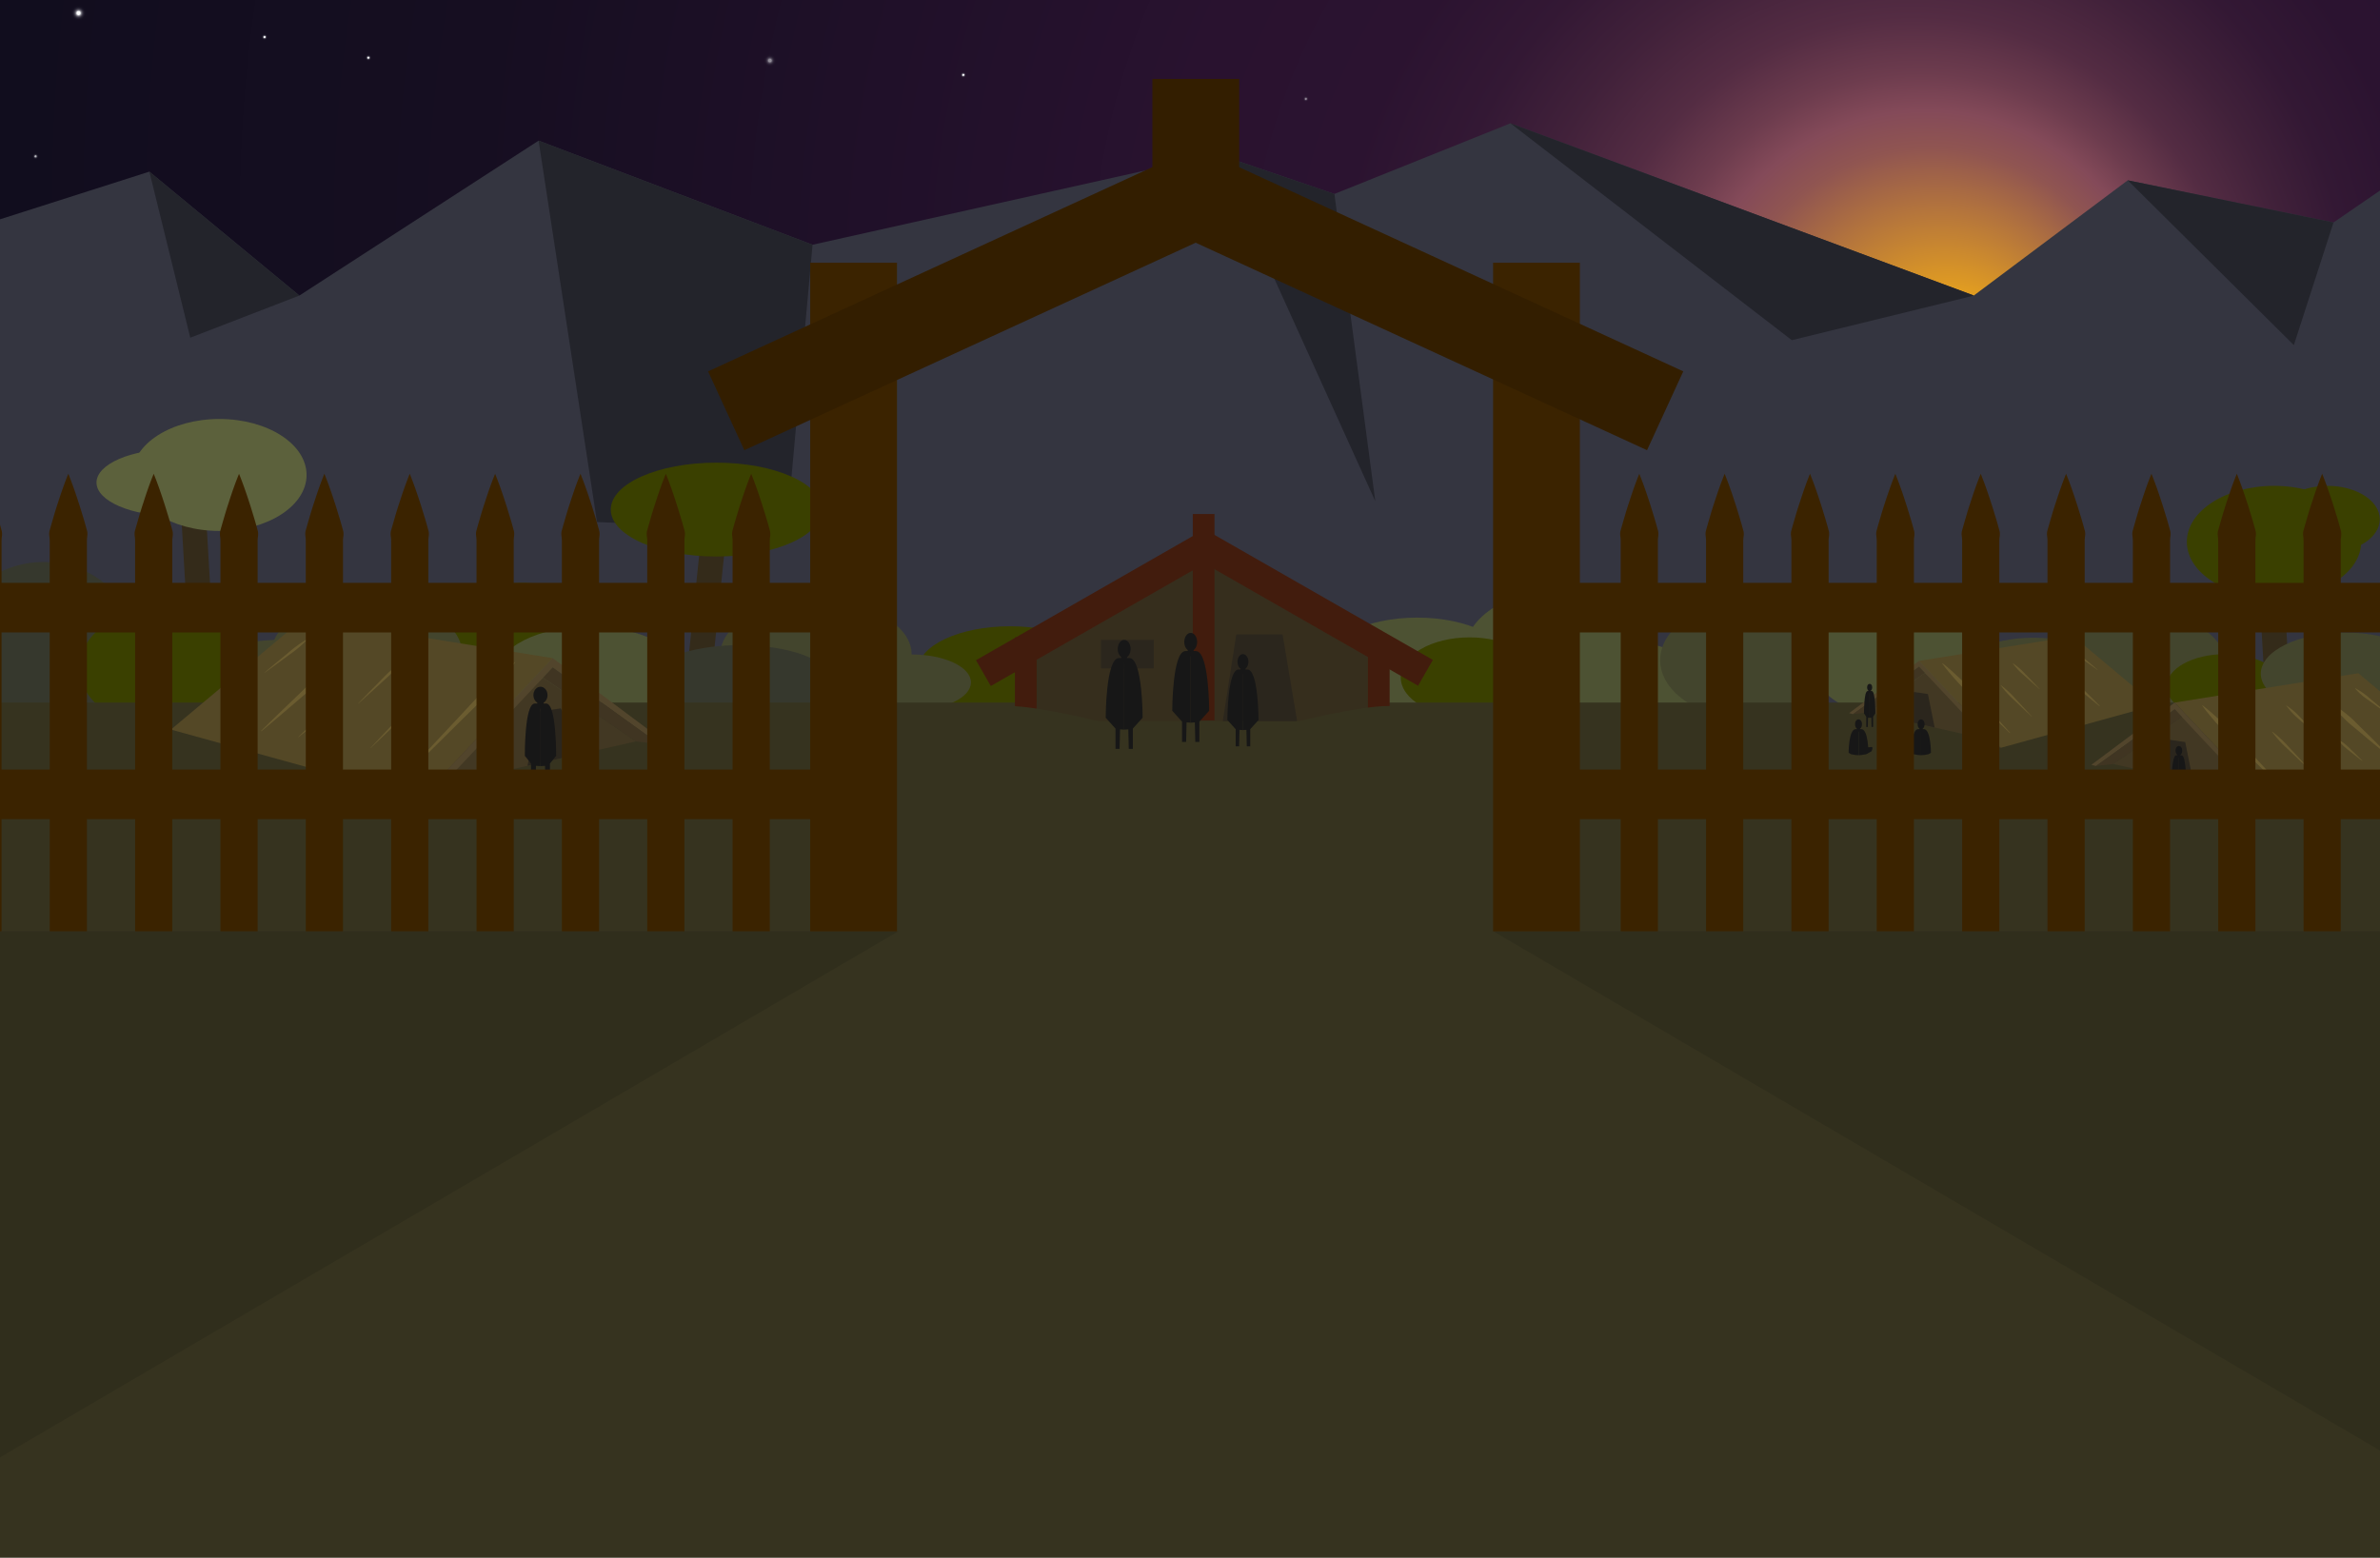 <svg id="outside-pa" xmlns="http://www.w3.org/2000/svg" xmlns:xlink="http://www.w3.org/1999/xlink" viewBox="0 0 1920 1257"><defs><style>.cls-1{fill:url(#radial-gradient);}.cls-2{fill:url(#radial-gradient-2);}.cls-3{fill:url(#radial-gradient-3);}.cls-4{opacity:0.53;fill:url(#radial-gradient-4);}.cls-5,.cls-7{opacity:0.73;}.cls-5{fill:url(#radial-gradient-5);}.cls-6{opacity:0.71;fill:url(#radial-gradient-6);}.cls-7{fill:url(#radial-gradient-7);}.cls-8{fill:url(#radial-gradient-8);}.cls-9{fill:url(#radial-gradient-9);}.cls-10{opacity:0.74;fill:url(#radial-gradient-10);}.cls-11,.cls-13,.cls-14{opacity:0.39;}.cls-11{fill:url(#radial-gradient-11);}.cls-12{opacity:0.49;fill:url(#radial-gradient-12);}.cls-13{fill:url(#radial-gradient-13);}.cls-14{fill:url(#radial-gradient-14);}.cls-15{fill:url(#radial-gradient-15);}.cls-16,.cls-17{opacity:0.58;}.cls-16{fill:url(#radial-gradient-16);}.cls-17{fill:url(#radial-gradient-17);}.cls-18{fill:#343540;}.cls-19{fill:#23242b;}.cls-20{fill:#4d5233;}.cls-21,.cls-35,.cls-36,.cls-39,.cls-40,.cls-41{fill:none;stroke-miterlimit:10;}.cls-21{stroke:#342b1a;stroke-width:20px;}.cls-22{fill:#5c613c;}.cls-23{fill:#43452d;}.cls-24{fill:#3a4000;}.cls-25{fill:#36382d;}.cls-26{fill:#36331f;}.cls-27{fill:#302e1c;}.cls-28{fill:#423823;}.cls-29{fill:#544826;}.cls-30{fill:#52452c;}.cls-31{fill:#403522;}.cls-32{fill:#2b261d;}.cls-33{fill:#6b5c30;}.cls-34{fill:#362e1d;}.cls-35,.cls-36{stroke:#421c0d;}.cls-35{stroke-width:24px;}.cls-36{stroke-width:17.52px;}.cls-37{fill:#171717;}.cls-38{fill:#3b2300;}.cls-39,.cls-40{stroke:#3b2300;}.cls-39,.cls-41{stroke-width:70px;}.cls-40{stroke-width:40px;}.cls-41{stroke:#331e00;}.cls-42{opacity:0.5;}.cls-43{opacity:0.7;}</style><radialGradient id="radial-gradient" cx="1375.57" cy="156.01" fx="1582.364" fy="301.645" r="1371.44" gradientUnits="userSpaceOnUse"><stop offset="0.03" stop-color="#f7b113"/><stop offset="0.04" stop-color="#e6a11e"/><stop offset="0.09" stop-color="#b1723e"/><stop offset="0.12" stop-color="#905551"/><stop offset="0.14" stop-color="#844a59"/><stop offset="0.16" stop-color="#6d3c4e"/><stop offset="0.19" stop-color="#542c43"/><stop offset="0.23" stop-color="#41213a"/><stop offset="0.27" stop-color="#331834"/><stop offset="0.32" stop-color="#2b1330"/><stop offset="0.41" stop-color="#29122f"/><stop offset="0.48" stop-color="#24112c"/><stop offset="0.76" stop-color="#160e21"/><stop offset="1" stop-color="#110d1e"/></radialGradient><radialGradient id="radial-gradient-2" cx="63.37" cy="10.57" r="7.89" gradientUnits="userSpaceOnUse"><stop offset="0.16" stop-color="#fbfcff"/><stop offset="0.21" stop-color="#e0e1e5" stop-opacity="0.89"/><stop offset="0.29" stop-color="#b0b0b7" stop-opacity="0.68"/><stop offset="0.38" stop-color="#86848e" stop-opacity="0.5"/><stop offset="0.47" stop-color="#62606c" stop-opacity="0.35"/><stop offset="0.57" stop-color="#444250" stop-opacity="0.22"/><stop offset="0.66" stop-color="#2e2a3a" stop-opacity="0.12"/><stop offset="0.76" stop-color="#1e1a2a" stop-opacity="0.05"/><stop offset="0.87" stop-color="#141021" stop-opacity="0.01"/><stop offset="1" stop-color="#110d1e" stop-opacity="0"/></radialGradient><radialGradient id="radial-gradient-3" cx="297.19" cy="46.58" r="3.28" xlink:href="#radial-gradient-2"/><radialGradient id="radial-gradient-4" cx="-2760.77" cy="-585.35" r="6.73" gradientTransform="translate(3304.66 -824.63) rotate(-30)" xlink:href="#radial-gradient-2"/><radialGradient id="radial-gradient-5" cx="28.69" cy="126.17" r="3.28" xlink:href="#radial-gradient-2"/><radialGradient id="radial-gradient-6" cx="3952.39" cy="-1115.1" r="3.28" gradientTransform="matrix(0.88, 0.48, -0.48, 0.88, -3087.42, -879.54)" xlink:href="#radial-gradient-2"/><radialGradient id="radial-gradient-7" cx="3353.72" cy="-718.42" r="3.28" gradientTransform="matrix(0.88, 0.48, -0.48, 0.88, -3087.42, -879.54)" xlink:href="#radial-gradient-2"/><radialGradient id="radial-gradient-8" cx="3568.83" cy="-910.34" r="3.28" gradientTransform="matrix(0.88, 0.48, -0.48, 0.88, -3087.42, -879.54)" xlink:href="#radial-gradient-2"/><radialGradient id="radial-gradient-9" cx="777.11" cy="60.45" r="3.28" xlink:href="#radial-gradient-2"/><radialGradient id="radial-gradient-10" cx="3669.21" cy="-897.37" r="3.28" gradientTransform="matrix(0.88, 0.48, -0.48, 0.88, -3087.42, -879.54)" xlink:href="#radial-gradient-2"/><radialGradient id="radial-gradient-11" cx="4280.35" cy="-1278.8" r="3.28" gradientTransform="matrix(0.88, 0.48, -0.48, 0.88, -3087.42, -879.54)" xlink:href="#radial-gradient-2"/><radialGradient id="radial-gradient-12" cx="1053.46" cy="79.8" r="3.28" xlink:href="#radial-gradient-2"/><radialGradient id="radial-gradient-13" cx="4720.6" cy="-1557.97" r="3.28" gradientTransform="matrix(0.88, 0.48, -0.48, 0.88, -3087.42, -879.54)" xlink:href="#radial-gradient-2"/><radialGradient id="radial-gradient-14" cx="4833.82" cy="-1565.89" r="3.28" gradientTransform="matrix(0.88, 0.48, -0.48, 0.88, -3087.42, -879.54)" xlink:href="#radial-gradient-2"/><radialGradient id="radial-gradient-15" cx="213.41" cy="29.89" r="3.28" xlink:href="#radial-gradient-2"/><radialGradient id="radial-gradient-16" cx="3451.97" cy="-678.91" r="3.28" gradientTransform="matrix(0.88, 0.48, -0.48, 0.88, -3087.42, -879.54)" xlink:href="#radial-gradient-2"/><radialGradient id="radial-gradient-17" cx="3778.87" cy="-890.2" r="3.28" gradientTransform="matrix(0.88, 0.48, -0.48, 0.88, -3087.42, -879.54)" xlink:href="#radial-gradient-2"/></defs><g id="sky"><rect class="cls-1" x="-50" y="-50" width="2020" height="723.89"/></g><g id="stars"><circle class="cls-2" cx="63.37" cy="10.57" r="7.89"/><circle class="cls-3" cx="297.19" cy="46.58" r="3.28"/><circle class="cls-4" cx="621.09" cy="48.83" r="6.73"/><circle class="cls-5" cx="28.69" cy="126.17" r="3.28"/><circle class="cls-6" cx="917.67" cy="28.3" r="3.28"/><circle class="cls-7" cx="202.23" cy="90.91" r="3.28"/><circle class="cls-8" cx="482.89" cy="25.02" r="3.28"/><circle class="cls-9" cx="777.11" cy="60.45" r="3.28"/><circle class="cls-10" cx="564.88" cy="84.35" r="3.28"/><circle class="cls-11" cx="1283.99" cy="41.09" r="3.28"/><circle class="cls-12" cx="1053.46" cy="79.8" r="3.28"/><circle class="cls-13" cx="1804.11" cy="6.07" r="3.28"/><circle class="cls-14" cx="1907.37" cy="53.19" r="3.28"/><circle class="cls-15" cx="213.41" cy="29.89" r="3.28"/><circle class="cls-16" cx="269.68" cy="172.54" r="3.28"/><circle class="cls-17" cx="657.81" cy="143.03" r="3.28"/></g><g id="mountains"><polygon class="cls-18" points="-45.5 191.5 120.5 138.5 241.5 238.5 434.5 113.5 655.5 197.5 982.5 124.5 1076.5 156.5 1218.5 99.5 1592.28 238.5 1716.5 145.5 1882.5 179.5 1965.5 122.5 1965.5 1128.72 -45.5 1128.72 -45.5 191.5"/><polygon class="cls-19" points="120.5 138.5 153.5 272.5 241.5 238.5 120.5 138.5"/><polygon class="cls-19" points="434.5 113.5 481.61 421.25 634.59 428.03 655.5 197.5 434.5 113.5"/><polygon class="cls-19" points="982.5 124.5 1109.5 404.5 1076.5 156.5 982.5 124.5"/><polygon class="cls-19" points="1882.5 179.5 1850.5 278.5 1716.5 145.5 1882.5 179.5"/><polygon class="cls-19" points="1218.5 99.5 1445.5 274.5 1592.5 238.5 1218.5 99.5"/></g><g id="bushes"><ellipse class="cls-20" cx="1143.29" cy="535" rx="74.26" ry="36.62"/><line class="cls-21" x1="154.61" y1="388.16" x2="163.17" y2="535.52"/><ellipse class="cls-22" cx="140.07" cy="389.4" rx="62.22" ry="26.95"/><line class="cls-21" x1="578.58" y1="405.01" x2="564.39" y2="541.53"/><ellipse class="cls-23" cx="1722.69" cy="539.36" rx="74.26" ry="47.25"/><ellipse class="cls-24" cx="421.14" cy="522.27" rx="74.26" ry="51.83"/><ellipse class="cls-23" cx="658.26" cy="528.11" rx="77.18" ry="43.51"/><ellipse class="cls-23" cx="295.84" cy="528.11" rx="77.18" ry="45.96"/><ellipse class="cls-20" cx="1255.44" cy="527.48" rx="74.26" ry="50.7"/><ellipse class="cls-25" cx="35.18" cy="522.06" rx="74.26" ry="68.56"/><ellipse class="cls-23" cx="227.99" cy="546.01" rx="74.26" ry="29.75"/><ellipse class="cls-24" cx="131.97" cy="538.91" rx="67.99" ry="48.42"/><ellipse class="cls-24" cx="353.72" cy="547.88" rx="57.89" ry="27.26"/><ellipse class="cls-25" cx="596.9" cy="549.26" rx="74.26" ry="28.65"/><ellipse class="cls-24" cx="814.86" cy="540.34" rx="74.26" ry="34.97"/><ellipse class="cls-20" cx="475.28" cy="543.31" rx="74.26" ry="37.76"/><ellipse class="cls-20" cx="1298.81" cy="550.94" rx="74.26" ry="34.97"/><ellipse class="cls-23" cx="1413.56" cy="532.67" rx="74.26" ry="48.07"/><ellipse class="cls-20" cx="1535.69" cy="535.41" rx="74.26" ry="44.9"/><ellipse class="cls-24" cx="1185.5" cy="546.57" rx="55.5" ry="32.24"/><ellipse class="cls-23" cx="1640.52" cy="545.69" rx="63.7" ry="31.07"/><ellipse class="cls-24" cx="577.93" cy="411.2" rx="85.21" ry="37.86"/><ellipse class="cls-22" cx="176.98" cy="383.27" rx="70.34" ry="45.17"/><ellipse class="cls-23" cx="735.44" cy="550.64" rx="47.85" ry="22.53"/><line class="cls-21" x1="1831.45" y1="456.56" x2="1837.33" y2="557.78"/><ellipse class="cls-24" cx="1877.73" cy="419.01" rx="42.08" ry="26.95"/><ellipse class="cls-24" cx="1834.52" cy="437.23" rx="70.34" ry="45.17"/><ellipse class="cls-24" cx="1794.89" cy="554.09" rx="47.11" ry="26.22"/><ellipse class="cls-23" cx="1891.83" cy="543.6" rx="67.99" ry="33.17"/></g><g id="ground"><rect class="cls-26" x="-50" y="566.93" width="2015.5" height="690.07"/><polygon class="cls-27" points="724.67 751.53 -49.22 751.53 -49.22 1204.83 724.67 751.53"/><polygon class="cls-27" points="1204.73 751.53 1978.63 751.53 1978.63 1204.83 1204.73 751.53"/></g><g id="buildings"><polygon class="cls-28" points="512.99 598.29 338.1 637.62 438.1 546.79 512.99 598.29"/><polygon class="cls-29" points="339.21 644.29 445.88 531.08 244.99 498.95 137.88 588.73 339.21 644.29"/><polygon class="cls-30" points="445.88 531.08 536.99 599.17 531.92 600.48 445.88 538.51 350.32 640.29 339.21 644.29 445.88 531.08"/><polygon class="cls-31" points="531.92 600.48 512.99 598.29 438.1 546.79 445.88 538.51 531.92 600.48"/><polygon class="cls-32" points="452.32 571.62 473.06 607.27 425.54 617.95 434.32 574.29 452.32 571.62"/><path class="cls-33" d="M415.65,534.47c-3.26,4.17-6.67,8.19-10.14,12.16s-7,7.86-10.57,11.73c-7.12,7.75-14.83,14.93-22.29,22.36l-22.43,22.22L327.65,625l-.29-.28,21.43-23.2,21.57-23c7.21-7.67,14.17-15.58,21.71-22.92,3.77-3.67,7.55-7.33,11.43-10.9s7.78-7.11,11.86-10.48Z"/><path class="cls-33" d="M339.28,563c-2.95,3.77-6.15,7.31-9.4,10.78s-6.77,6.68-10.18,10l-10.25,9.93-10.32,9.87-.14-.15,9.75-10.42,9.83-10.35c3.28-3.45,6.44-7,9.89-10.29s6.94-6.51,10.68-9.51Z"/><path class="cls-33" d="M323.72,534.4a114.54,114.54,0,0,1-8,9c-2.79,2.89-5.86,5.48-8.81,8.2L298,559.71l-8.94,8.06-.14-.15,8.39-8.63,8.45-8.56c2.83-2.84,5.54-5.81,8.53-8.48a116.61,116.61,0,0,1,9.29-7.69Z"/><path class="cls-33" d="M273.71,533.09c-2.23,2.8-4.61,5.44-7,8s-4.93,5.08-7.45,7.56c-5,5-10.62,9.33-16,13.94l-16.11,13.8c-5.42,4.55-10.79,9.14-16.24,13.65l-.27-.29c5-5,10.11-9.89,15.17-14.84l15.3-14.69c5.11-4.87,10-10,15.43-14.53,2.71-2.28,5.44-4.53,8.25-6.69s5.66-4.28,8.66-6.22Z"/><path class="cls-33" d="M248.46,515.62a100.19,100.19,0,0,1-8.19,7.53c-2.83,2.39-5.9,4.45-8.87,6.66l-8.92,6.57-9,6.5-.12-.15,8.49-7.14,8.56-7.05c2.86-2.34,5.61-4.81,8.62-7a96.52,96.52,0,0,1,9.29-6.1Z"/><path class="cls-33" d="M267.13,571.69a62.53,62.53,0,0,1-6,6.47c-2.1,2-4.47,3.78-6.73,5.64l-6.79,5.57-6.85,5.49-.14-.15,6.33-6.09,6.4-6c2.14-2,4.16-4.12,6.46-5.94a62.55,62.55,0,0,1,7.18-5.12Z"/><polygon class="cls-28" points="1704.86 616.51 1833.84 645.52 1760.09 578.53 1704.86 616.51"/><polygon class="cls-29" points="1833.03 650.44 1754.36 566.94 1902.52 543.25 1981.51 609.46 1833.03 650.44"/><polygon class="cls-30" points="1754.36 566.94 1687.16 617.17 1690.89 618.13 1754.36 572.42 1824.83 647.49 1833.03 650.44 1754.36 566.94"/><polygon class="cls-31" points="1690.89 618.13 1704.86 616.51 1760.09 578.53 1754.36 572.42 1690.89 618.13"/><polygon class="cls-32" points="1749.6 596.84 1734.31 623.13 1769.35 631.01 1762.88 598.81 1749.6 596.84"/><path class="cls-33" d="M1776.9,569.2c3.11,2.38,6.07,4.92,9,7.51s5.73,5.25,8.53,7.93c5.62,5.36,10.66,11.29,15.94,17l15.8,17.11c5.21,5.75,10.47,11.47,15.65,17.25l-.29.28c-5.63-5.34-11.19-10.76-16.8-16.13l-16.65-16.28c-5.53-5.45-11.32-10.65-16.51-16.42-2.61-2.88-5.2-5.77-7.69-8.76s-5-6-7.25-9.19Z"/><path class="cls-33" d="M1833.1,590.4a89.38,89.38,0,0,1,8,6.85c2.57,2.39,4.85,5.06,7.26,7.62l7.19,7.69,7.12,7.76-.15.14-7.68-7.2-7.62-7.27c-2.53-2.43-5.18-4.74-7.54-7.34a89.47,89.47,0,0,1-6.77-8.11Z"/><path class="cls-33" d="M1844.57,569.27a63.84,63.84,0,0,1,7,5.5c2.23,2,4.18,4.19,6.26,6.3l6.18,6.37,6.11,6.44-.14.14-6.66-5.86-6.6-5.94c-2.19-2-4.51-3.85-6.53-6a63,63,0,0,1-5.77-6.8Z"/><path class="cls-33" d="M1881.56,568.17a71.73,71.73,0,0,1,6.6,4.36c2.13,1.53,4.17,3.16,6.19,4.81,4.06,3.29,7.57,7.17,11.32,10.8s7.47,7.28,11.17,11,7.4,7.36,11.05,11.1l-.27.3c-4.08-3.27-8.08-6.61-12.12-9.92s-8-6.68-12-10.06-8.19-6.49-11.85-10.2c-1.84-1.86-3.66-3.73-5.4-5.7a72.86,72.86,0,0,1-5-6.14Z"/><path class="cls-33" d="M1900.06,555.41a54.12,54.12,0,0,1,7,4.32c2.24,1.56,4.23,3.44,6.33,5.18l6.26,5.26,6.2,5.34-.12.16L1919,571l-6.63-4.79c-2.2-1.61-4.51-3.08-6.57-4.87a54.86,54.86,0,0,1-5.89-5.73Z"/><path class="cls-33" d="M1886.3,596.77a34.55,34.55,0,0,1,5.46,3.59,63.74,63.74,0,0,1,4.73,4.43l4.66,4.49c1.53,1.53,3.08,3,4.6,4.57l-.13.15c-1.73-1.3-3.42-2.64-5.13-4l-5.06-4a60,60,0,0,1-5-4.12,35.08,35.08,0,0,1-4.27-5Z"/><polygon class="cls-34" points="969.91 453.89 836.22 527.48 836.22 581.92 1103.6 581.92 1103.6 505.43 969.91 453.89"/><polygon class="cls-32" points="1034.68 511.92 997.36 511.92 986.45 581.92 1046.44 581.92 1034.68 511.92"/><rect class="cls-32" x="888.18" y="516.32" width="42.59" height="23.02"/><line class="cls-35" x1="979.66" y1="436.43" x2="793.32" y2="543.15"/><line class="cls-35" x1="963.62" y1="436.22" x2="1149.96" y2="542.93"/><line class="cls-36" x1="827.52" y1="514.33" x2="827.52" y2="581.92"/><line class="cls-36" x1="971.01" y1="414.78" x2="971.01" y2="581.3"/><line class="cls-36" x1="1112.28" y1="514.33" x2="1112.28" y2="581.92"/><polygon class="cls-28" points="1506.58 574.92 1614.9 599.28 1552.96 543.02 1506.58 574.92"/><polygon class="cls-29" points="1614.21 603.41 1548.14 533.29 1672.57 513.39 1738.91 569 1614.21 603.41"/><polygon class="cls-30" points="1548.14 533.29 1491.71 575.47 1494.85 576.28 1548.14 537.89 1607.33 600.93 1614.21 603.41 1548.14 533.29"/><polygon class="cls-31" points="1494.85 576.28 1506.58 574.92 1552.96 543.02 1548.14 537.89 1494.85 576.28"/><polygon class="cls-32" points="1544.15 558.4 1531.31 580.48 1560.74 587.1 1555.3 560.05 1544.15 558.4"/><path class="cls-33" d="M1567.07,535.19c2.62,2,5.11,4.13,7.54,6.3s4.82,4.41,7.17,6.66c4.72,4.51,9,9.48,13.39,14.26l13.26,14.37c4.38,4.83,8.8,9.63,13.15,14.49l-.24.24c-4.74-4.49-9.41-9-14.11-13.56l-14-13.67c-4.64-4.57-9.5-8.94-13.86-13.78-2.19-2.42-4.37-4.85-6.46-7.36s-4.16-5-6.09-7.72Z"/><path class="cls-33" d="M1614.27,553a74.43,74.43,0,0,1,6.75,5.75c2.16,2,4.08,4.25,6.1,6.4l6,6.46,6,6.52-.12.11-6.46-6-6.39-6.11c-2.13-2-4.36-4-6.34-6.16a74.51,74.51,0,0,1-5.68-6.81Z"/><path class="cls-33" d="M1623.9,535.24a53.22,53.22,0,0,1,5.9,4.63c1.87,1.63,3.51,3.51,5.25,5.28l5.19,5.35,5.13,5.41-.11.12-5.6-4.92-5.55-5c-1.84-1.67-3.78-3.23-5.48-5a54.36,54.36,0,0,1-4.84-5.72Z"/><path class="cls-33" d="M1655,534.32a60.46,60.46,0,0,1,5.55,3.66c1.78,1.29,3.5,2.66,5.19,4,3.41,2.76,6.36,6,9.51,9.07l9.38,9.2c3.09,3.11,6.22,6.18,9.28,9.32l-.23.25c-3.42-2.74-6.78-5.55-10.18-8.33l-10.06-8.45c-3.34-2.83-6.88-5.44-10-8.57-1.55-1.55-3.07-3.13-4.53-4.78a58.45,58.45,0,0,1-4.18-5.16Z"/><path class="cls-33" d="M1670.51,523.6a46.16,46.16,0,0,1,5.88,3.63c1.88,1.31,3.55,2.89,5.31,4.35L1687,536l5.21,4.49-.11.13-5.62-4-5.57-4c-1.85-1.35-3.78-2.58-5.51-4.09a44.91,44.91,0,0,1-4.95-4.81Z"/><path class="cls-33" d="M1659,558.34a28.79,28.79,0,0,1,4.58,3,49.78,49.78,0,0,1,4,3.71c2.61,2.51,5.22,5,7.78,7.62l-.12.12c-2.89-2.19-5.72-4.46-8.55-6.73a49.64,49.64,0,0,1-4.19-3.46,28.78,28.78,0,0,1-3.59-4.16Z"/><path class="cls-26" d="M888.34,582.56H739.43S790,569.7,813.89,569.7,888.34,582.56,888.34,582.56Z"/><path class="cls-26" d="M1194.4,582.56H1045.49s50.55-12.86,74.45-12.86S1194.4,582.56,1194.4,582.56Z"/></g><g id="people"><path class="cls-37" d="M956.37,525.38c-10.69,0-10.69,48.17-10.69,48.17l7.9,8.75v16.38h3.3l.35-15.75,3.34.23V525.38Z"/><ellipse class="cls-37" cx="960.57" cy="518.04" rx="5.2" ry="7.34"/><ellipse class="cls-37" cx="960.57" cy="524.64" rx="2.35" ry="5.12"/><path class="cls-37" d="M964.78,525.38c10.69,0,10.69,48.17,10.69,48.17l-7.9,8.75v16.38h-3.3l-.35-15.75-3.35.23V525.38Z"/><path class="cls-37" d="M902.69,531C892,531,892,579.18,892,579.18l7.9,8.76v16.38h3.3l.36-15.75,3.34.23V531Z"/><ellipse class="cls-37" cx="906.9" cy="523.68" rx="5.2" ry="7.34"/><ellipse class="cls-37" cx="906.9" cy="530.28" rx="2.35" ry="5.12"/><path class="cls-37" d="M911.11,531c10.69,0,10.69,48.16,10.69,48.16l-7.91,8.76v16.38h-3.3l-.35-15.75-3.34.23V531Z"/><path class="cls-37" d="M999.16,540.24c-9,0-9,40.77-9,40.77l6.68,7.41v13.86h2.8l.3-13.33,2.82.19v-48.9Z"/><ellipse class="cls-37" cx="1002.72" cy="534.04" rx="4.4" ry="6.21"/><ellipse class="cls-37" cx="1002.72" cy="539.62" rx="1.99" ry="4.33"/><path class="cls-37" d="M1006.29,540.24c9,0,9,40.77,9,40.77l-6.69,7.41v13.86h-2.79l-.3-13.33-2.83.19v-48.9Z"/><path class="cls-37" d="M1497.05,588.36c-5.73,0-5.73,19.12-5.73,19.12l2,1.14,3.35.62,2.58.16v-21Z"/><ellipse class="cls-37" cx="1499.3" cy="584.43" rx="2.79" ry="3.93"/><ellipse class="cls-37" cx="1499.3" cy="587.96" rx="1.26" ry="2.74"/><path class="cls-37" d="M1501.56,588.36c5.73,0,5.73,19.12,5.73,19.12l-2,1.14-3.35.62-2.59.16v-21Z"/><path class="cls-37" d="M1505.24,608.62l4.47-2.25s1.9-3.69.06-3.57-7.85.71-7.85.71Z"/><path class="cls-37" d="M1552,588.36c5.73,0,5.73,19.12,5.73,19.12l-2,1.14-3.35.62-2.58.16v-21Z"/><ellipse class="cls-37" cx="1549.79" cy="584.43" rx="2.79" ry="3.93"/><ellipse class="cls-37" cx="1549.79" cy="587.96" rx="1.26" ry="2.74"/><path class="cls-37" d="M1547.53,588.36c-5.73,0-5.73,19.12-5.73,19.12l2.06,1.14,3.34.62,2.59.16v-21Z"/><path class="cls-37" d="M1543.86,608.62l-4.48-2.25s-1.9-3.69-.06-3.57,7.85.71,7.85.71Z"/><path class="cls-37" d="M1506.63,557.62c-3,0-2.91,18.07-2.91,18.07l1.81,2.66v8.26h1.3l.14-7.45,1.32.09V557.62Z"/><ellipse class="cls-37" cx="1508.29" cy="554.72" rx="2.06" ry="2.9"/><ellipse class="cls-37" cx="1508.29" cy="557.33" rx="0.93" ry="2.02"/><path class="cls-37" d="M1510,557.62c3,0,2.91,18.07,2.91,18.07l-1.81,2.66v8.26h-1.3l-.14-7.45-1.33.09V557.62Z"/><path class="cls-37" d="M1755.6,609.49c-3.92,0-3.77,23.43-3.77,23.43l2.34,3.44v10.72h1.69l.19-9.67,1.71.11v-28Z"/><ellipse class="cls-37" cx="1757.76" cy="605.73" rx="2.67" ry="3.76"/><ellipse class="cls-37" cx="1757.76" cy="609.11" rx="1.2" ry="2.62"/><path class="cls-37" d="M1759.92,609.49c3.92,0,3.77,23.43,3.77,23.43l-2.34,3.44v10.72h-1.7l-.18-9.67-1.71.11v-28Z"/><path class="cls-37" d="M431.4,567.71c-8.37,0-8,42.2-8,42.2l5,6.21v19.3H432l.39-17.42,3.66.21v-50.5Z"/><ellipse class="cls-37" cx="436.01" cy="560.93" rx="5.7" ry="6.78"/><ellipse class="cls-37" cx="436.01" cy="567.02" rx="2.57" ry="4.73"/><path class="cls-37" d="M440.61,567.71c8.38,0,8.05,42.2,8.05,42.2l-5,6.21v19.3h-3.62L439.67,618l-3.66.21v-50.5Z"/></g><g id="fence"><path class="cls-38" d="M606,382.33c3.13,7.7,5.79,15.39,8.27,23.08,1.29,3.84,2.39,7.69,3.59,11.54s2.25,7.69,3.3,11.53a10.47,10.47,0,0,1,.24,2.89c0,1-.2,1.92-.29,2.88a25.3,25.3,0,0,0-.11,2.89V751.53H591V437.14a25.3,25.3,0,0,0-.11-2.89c-.09-1-.25-1.92-.29-2.88a10.47,10.47,0,0,1,.24-2.89c1-3.84,2.18-7.69,3.3-11.53s2.3-7.7,3.59-11.54C600.21,397.72,602.87,390,606,382.33Z"/><path class="cls-38" d="M399.42,382.33c3.13,7.7,5.78,15.39,8.26,23.08,1.29,3.84,2.39,7.69,3.6,11.54s2.24,7.69,3.3,11.53a10.87,10.87,0,0,1,.24,2.89c-.05,1-.2,1.92-.29,2.88a21.42,21.42,0,0,0-.11,2.89V751.53h-30V437.14a23.2,23.2,0,0,0-.12-2.89c-.09-1-.24-1.92-.29-2.88a10.87,10.87,0,0,1,.24-2.89c1.06-3.84,2.19-7.69,3.3-11.53s2.31-7.7,3.6-11.54C393.63,397.72,396.28,390,399.42,382.33Z"/><path class="cls-38" d="M468.28,382.33c3.13,7.7,5.78,15.39,8.26,23.08,1.29,3.84,2.4,7.69,3.6,11.54s2.24,7.69,3.3,11.53a10.87,10.87,0,0,1,.24,2.89c-.05,1-.2,1.92-.29,2.88a23.2,23.2,0,0,0-.11,2.89V751.53h-30V437.14a23.2,23.2,0,0,0-.12-2.89c-.09-1-.24-1.92-.29-2.88a10.87,10.87,0,0,1,.24-2.89c1.06-3.84,2.19-7.69,3.3-11.53s2.31-7.7,3.6-11.54C462.49,397.72,465.15,390,468.28,382.33Z"/><path class="cls-38" d="M537.14,382.33c3.13,7.7,5.78,15.39,8.26,23.08,1.29,3.84,2.4,7.69,3.6,11.54s2.25,7.69,3.3,11.53a10.47,10.47,0,0,1,.24,2.89c0,1-.2,1.92-.29,2.88a23.2,23.2,0,0,0-.11,2.89V751.53h-30V437.14a25.3,25.3,0,0,0-.11-2.89c-.09-1-.25-1.92-.29-2.88a10.86,10.86,0,0,1,.23-2.89c1.06-3.84,2.19-7.69,3.3-11.53s2.31-7.7,3.6-11.54C531.35,397.72,534,390,537.14,382.33Z"/><path class="cls-38" d="M192.83,382.33c3.13,7.7,5.79,15.39,8.27,23.08,1.29,3.84,2.39,7.69,3.59,11.54s2.25,7.69,3.31,11.53a10.86,10.86,0,0,1,.23,2.89c0,1-.2,1.92-.29,2.88a25.3,25.3,0,0,0-.11,2.89V751.53h-30V437.14a25.3,25.3,0,0,0-.11-2.89c-.09-1-.25-1.92-.29-2.88a10.47,10.47,0,0,1,.24-2.89c1.05-3.84,2.18-7.69,3.3-11.53s2.3-7.7,3.59-11.54C187,397.72,189.7,390,192.83,382.33Z"/><path class="cls-38" d="M261.69,382.33c3.13,7.7,5.79,15.39,8.27,23.08,1.29,3.84,2.39,7.69,3.6,11.54s2.24,7.69,3.3,11.53a10.86,10.86,0,0,1,.23,2.89c0,1-.2,1.92-.28,2.88a23.2,23.2,0,0,0-.12,2.89V751.53h-30V437.14a23.2,23.2,0,0,0-.11-2.89c-.09-1-.24-1.92-.29-2.88a10.47,10.47,0,0,1,.24-2.89c1.05-3.84,2.19-7.69,3.3-11.53s2.31-7.7,3.6-11.54C255.91,397.72,258.56,390,261.69,382.33Z"/><path class="cls-38" d="M330.55,382.33c3.13,7.7,5.79,15.39,8.27,23.08,1.29,3.84,2.39,7.69,3.6,11.54s2.24,7.69,3.3,11.53a10.87,10.87,0,0,1,.24,2.89c0,1-.2,1.92-.29,2.88a23.2,23.2,0,0,0-.12,2.89V751.53h-30V437.14a23.2,23.2,0,0,0-.11-2.89c-.09-1-.24-1.92-.29-2.88a10.87,10.87,0,0,1,.24-2.89c1.06-3.84,2.19-7.69,3.3-11.53s2.31-7.7,3.6-11.54C324.77,397.72,327.42,390,330.55,382.33Z"/><path class="cls-38" d="M-13.75,382.33c3.13,7.7,5.78,15.39,8.26,23.08,1.29,3.84,2.39,7.69,3.6,11.54s2.24,7.69,3.3,11.53a10.87,10.87,0,0,1,.24,2.89c0,1-.2,1.92-.29,2.88a23.2,23.2,0,0,0-.11,2.89V751.53h-30V437.14a23.2,23.2,0,0,0-.12-2.89c-.09-1-.24-1.92-.29-2.88a10.87,10.87,0,0,1,.24-2.89c1.06-3.84,2.19-7.69,3.3-11.53s2.31-7.7,3.6-11.54C-19.54,397.72-16.88,390-13.75,382.33Z"/><path class="cls-38" d="M55.11,382.33c3.13,7.7,5.78,15.39,8.26,23.08,1.29,3.84,2.4,7.69,3.6,11.54s2.24,7.69,3.3,11.53a10.47,10.47,0,0,1,.24,2.89c-.05,1-.2,1.92-.29,2.88a23.2,23.2,0,0,0-.11,2.89V751.53h-30V437.14a23.2,23.2,0,0,0-.12-2.89c-.08-1-.24-1.92-.29-2.88a10.87,10.87,0,0,1,.24-2.89c1.06-3.84,2.19-7.69,3.3-11.53s2.31-7.7,3.6-11.54C49.32,397.72,52,390,55.11,382.33Z"/><path class="cls-38" d="M124,382.33c3.13,7.7,5.78,15.39,8.27,23.08,1.28,3.84,2.39,7.69,3.59,11.54s2.25,7.69,3.3,11.53a10.47,10.47,0,0,1,.24,2.89c0,1-.2,1.92-.29,2.88a23.2,23.2,0,0,0-.11,2.89V751.53H109V437.14a25.3,25.3,0,0,0-.11-2.89c-.09-1-.25-1.92-.29-2.88a10.86,10.86,0,0,1,.23-2.89c1.06-3.84,2.19-7.69,3.3-11.53s2.31-7.7,3.6-11.54C118.18,397.72,120.84,390,124,382.33Z"/><path class="cls-38" d="M1460.18,382.33c3.13,7.7,5.79,15.39,8.27,23.08,1.29,3.84,2.39,7.69,3.59,11.54s2.25,7.69,3.3,11.53a10.47,10.47,0,0,1,.24,2.89c0,1-.2,1.92-.29,2.88a25.3,25.3,0,0,0-.11,2.89V751.53h-30V437.14a25.3,25.3,0,0,0-.11-2.89c-.09-1-.25-1.92-.29-2.88a10.86,10.86,0,0,1,.23-2.89c1.06-3.84,2.19-7.69,3.3-11.53s2.31-7.7,3.6-11.54C1454.39,397.72,1457.05,390,1460.18,382.33Z"/><path class="cls-38" d="M1529,382.33c3.13,7.7,5.79,15.39,8.27,23.08,1.29,3.84,2.39,7.69,3.6,11.54s2.24,7.69,3.3,11.53a10.86,10.86,0,0,1,.23,2.89c0,1-.2,1.92-.29,2.88a25.3,25.3,0,0,0-.11,2.89V751.53h-30V437.14a25.3,25.3,0,0,0-.11-2.89c-.09-1-.25-1.92-.29-2.88a10.47,10.47,0,0,1,.24-2.89c1-3.84,2.19-7.69,3.3-11.53s2.31-7.7,3.59-11.54C1523.26,397.72,1525.91,390,1529,382.33Z"/><path class="cls-38" d="M1597.9,382.33c3.13,7.7,5.79,15.39,8.27,23.08,1.29,3.84,2.39,7.69,3.6,11.54s2.24,7.69,3.3,11.53a10.46,10.46,0,0,1,.23,2.89c0,1-.2,1.92-.28,2.88a23.2,23.2,0,0,0-.12,2.89V751.53h-30V437.14a23.2,23.2,0,0,0-.11-2.89c-.09-1-.24-1.92-.29-2.88a10.47,10.47,0,0,1,.24-2.89c1.06-3.84,2.19-7.69,3.3-11.53s2.31-7.7,3.6-11.54C1592.12,397.72,1594.77,390,1597.9,382.33Z"/><path class="cls-38" d="M1322.46,382.33c3.13,7.7,5.78,15.39,8.26,23.08,1.29,3.84,2.39,7.69,3.6,11.54s2.24,7.69,3.3,11.53a10.87,10.87,0,0,1,.24,2.89c0,1-.2,1.92-.29,2.88a23.2,23.2,0,0,0-.11,2.89V751.53h-30V437.14a23.2,23.2,0,0,0-.12-2.89c-.09-1-.24-1.92-.29-2.88a10.87,10.87,0,0,1,.24-2.89c1.06-3.84,2.19-7.69,3.3-11.53s2.31-7.7,3.6-11.54C1316.67,397.72,1319.33,390,1322.46,382.33Z"/><path class="cls-38" d="M1391.32,382.33c3.13,7.7,5.78,15.39,8.26,23.08,1.29,3.84,2.4,7.69,3.6,11.54s2.25,7.69,3.3,11.53a10.47,10.47,0,0,1,.24,2.89c0,1-.2,1.92-.29,2.88a23.2,23.2,0,0,0-.11,2.89V751.53h-30V437.14a23.2,23.2,0,0,0-.12-2.89c-.08-1-.24-1.92-.28-2.88a10.46,10.46,0,0,1,.23-2.89c1.06-3.84,2.19-7.69,3.3-11.53s2.31-7.7,3.6-11.54C1385.53,397.72,1388.19,390,1391.32,382.33Z"/><path class="cls-38" d="M1873.35,382.33c3.13,7.7,5.78,15.39,8.27,23.08,1.28,3.84,2.39,7.69,3.59,11.54s2.25,7.69,3.3,11.53a10.47,10.47,0,0,1,.24,2.89c0,1-.2,1.92-.29,2.88a25.3,25.3,0,0,0-.11,2.89V751.53h-30V437.14a25.3,25.3,0,0,0-.11-2.89c-.09-1-.25-1.92-.29-2.88a10.86,10.86,0,0,1,.23-2.89c1.06-3.84,2.19-7.69,3.3-11.53s2.31-7.7,3.6-11.54C1867.56,397.72,1870.22,390,1873.35,382.33Z"/><path class="cls-38" d="M1666.76,382.33c3.13,7.7,5.79,15.39,8.27,23.08,1.29,3.84,2.39,7.69,3.6,11.54s2.24,7.69,3.3,11.53a10.87,10.87,0,0,1,.24,2.89c-.05,1-.2,1.92-.29,2.88a23.2,23.2,0,0,0-.12,2.89V751.53h-30V437.14a23.2,23.2,0,0,0-.11-2.89c-.09-1-.24-1.92-.29-2.88a10.87,10.87,0,0,1,.24-2.89c1.06-3.84,2.19-7.69,3.3-11.53s2.31-7.7,3.6-11.54C1661,397.72,1663.63,390,1666.76,382.33Z"/><path class="cls-38" d="M1735.63,382.33c3.13,7.7,5.78,15.39,8.26,23.08,1.29,3.84,2.39,7.69,3.6,11.54s2.24,7.69,3.3,11.53a10.87,10.87,0,0,1,.24,2.89c0,1-.2,1.92-.29,2.88a23.2,23.2,0,0,0-.11,2.89V751.53h-30V437.14a23.2,23.2,0,0,0-.12-2.89c-.09-1-.24-1.92-.29-2.88a10.87,10.87,0,0,1,.24-2.89c1.06-3.84,2.19-7.69,3.3-11.53s2.31-7.7,3.6-11.54C1729.84,397.72,1732.5,390,1735.63,382.33Z"/><path class="cls-38" d="M1804.49,382.33c3.13,7.7,5.78,15.39,8.26,23.08,1.29,3.84,2.4,7.69,3.6,11.54s2.24,7.69,3.3,11.53a10.47,10.47,0,0,1,.24,2.89c-.05,1-.2,1.92-.29,2.88a23.2,23.2,0,0,0-.11,2.89V751.53h-30V437.14a23.2,23.2,0,0,0-.12-2.89c-.08-1-.24-1.92-.28-2.88a10.46,10.46,0,0,1,.23-2.89c1.06-3.84,2.19-7.69,3.3-11.53s2.31-7.7,3.6-11.54C1798.7,397.72,1801.36,390,1804.49,382.33Z"/><line class="cls-39" x1="688.62" y1="751.53" x2="688.62" y2="212"/><line class="cls-39" x1="1239.51" y1="751.53" x2="1239.51" y2="212"/><line class="cls-40" x1="1251.33" y1="490.33" x2="2007.33" y2="490.33"/><line class="cls-40" x1="1251.33" y1="641" x2="2007.33" y2="641"/><line class="cls-40" x1="-67.38" y1="490.33" x2="688.62" y2="490.33"/><line class="cls-40" x1="-67.38" y1="641" x2="688.62" y2="641"/><line class="cls-41" x1="585.85" y1="331.47" x2="972.58" y2="153.65"/><line class="cls-41" x1="1343.32" y1="331.47" x2="956.59" y2="153.65"/><line class="cls-41" x1="964.67" y1="187" x2="964.67" y2="63.72"/></g></svg>